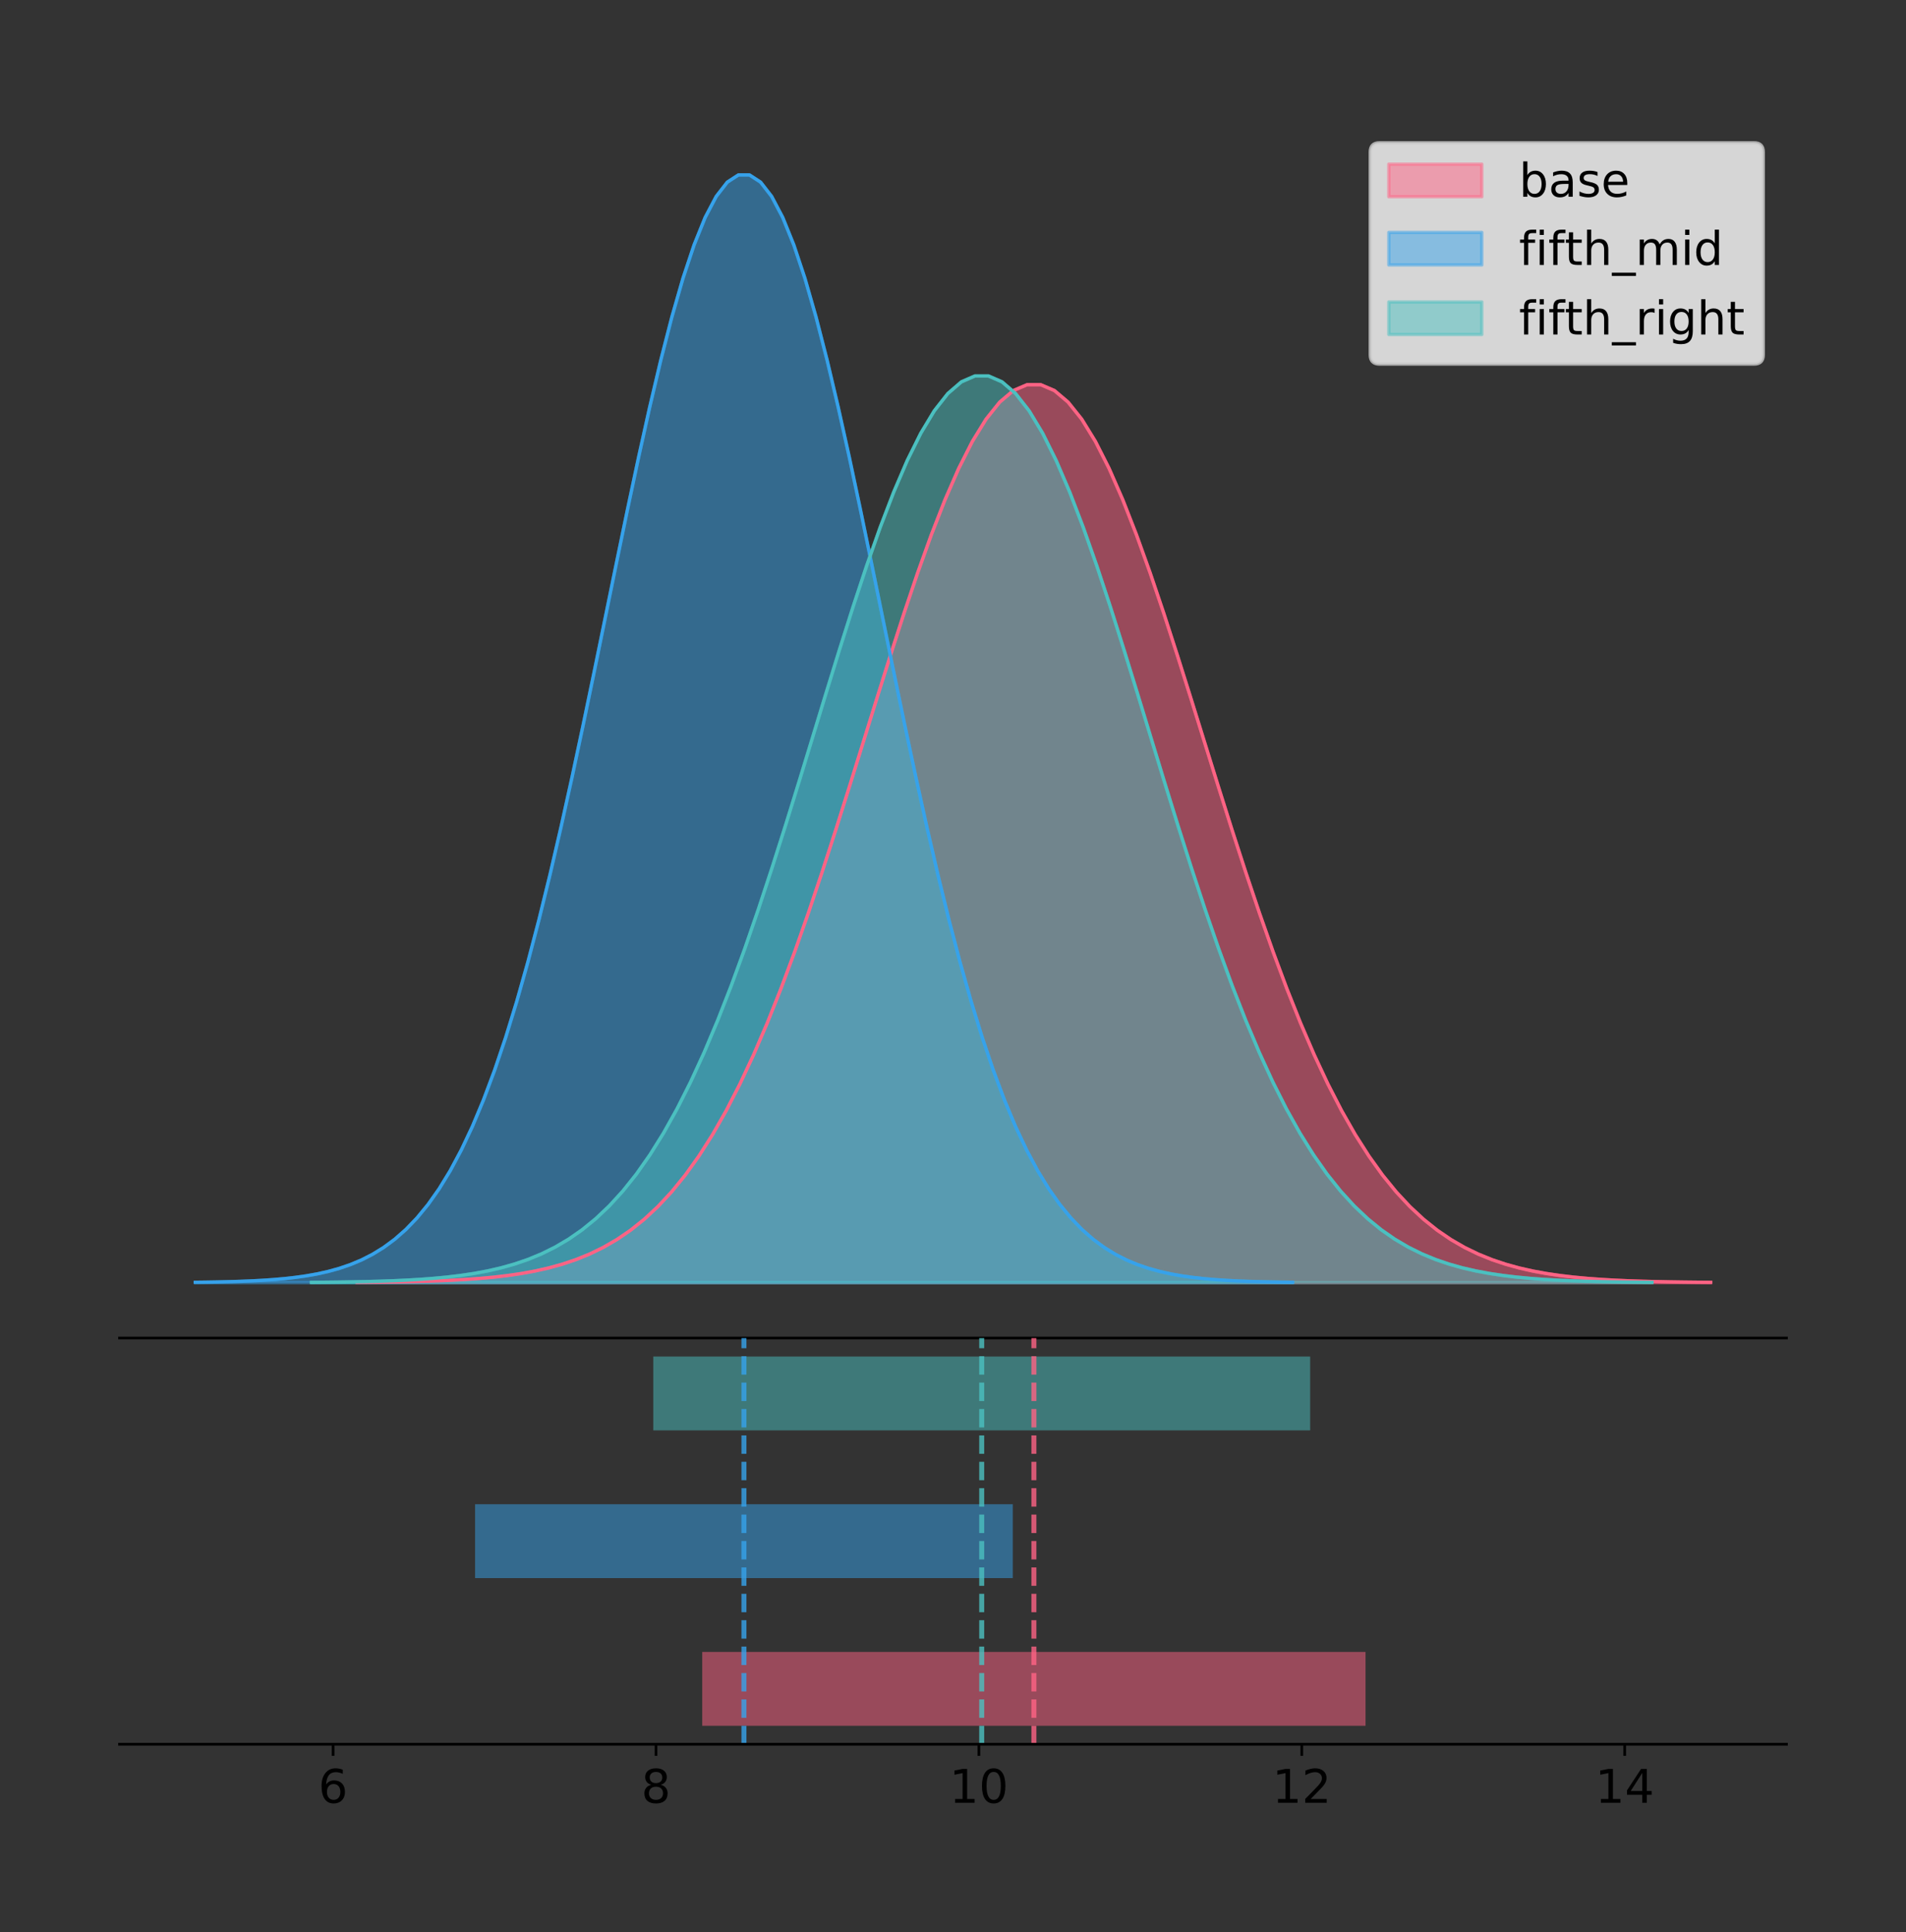 <?xml version="1.0" encoding="utf-8" standalone="no"?>
<!DOCTYPE svg PUBLIC "-//W3C//DTD SVG 1.1//EN"
  "http://www.w3.org/Graphics/SVG/1.1/DTD/svg11.dtd">
<!-- Created with matplotlib (https://matplotlib.org/) -->
<svg height="581.789pt" version="1.1" viewBox="0 0 574.2 581.789" width="574.2pt" xmlns="http://www.w3.org/2000/svg" xmlns:xlink="http://www.w3.org/1999/xlink">
 <rect x="0" y="0" width="574.2" height="581.789" fill="#333333" stroke="none"/>
 <defs>
  <style type="text/css">
*{stroke-linecap:butt;stroke-linejoin:round;}
  </style>
 </defs>
 <g id="figure_1">
  <g id="patch_1">
   <path d="M 0 581.789 
L 574.2 581.789 
L 574.2 0 
L 0 0 
z
" style="fill:none;"/>
  </g>
  <g id="axes_1">
   <g id="patch_2">
    <path d="M 36 402.93 
L 538.2 402.93 
L 538.2 36 
L 36 36 
z
" style="fill:none;"/>
   </g>
   <g id="PolyCollection_1">
    <defs>
     <path d="M 107.567 -195.538 
L 107.567 -195.629 
L 111.686 -195.663 
L 115.805 -195.709 
L 119.925 -195.77 
L 124.044 -195.852 
L 128.163 -195.959 
L 132.282 -196.099 
L 136.402 -196.281 
L 140.521 -196.516 
L 144.64 -196.816 
L 148.759 -197.198 
L 152.879 -197.679 
L 156.998 -198.282 
L 161.117 -199.032 
L 165.236 -199.958 
L 169.356 -201.093 
L 173.475 -202.473 
L 177.594 -204.141 
L 181.713 -206.14 
L 185.833 -208.519 
L 189.952 -211.328 
L 194.071 -214.621 
L 198.19 -218.449 
L 202.31 -222.866 
L 206.429 -227.923 
L 210.548 -233.666 
L 214.667 -240.135 
L 218.787 -247.362 
L 222.906 -255.368 
L 227.025 -264.162 
L 231.144 -273.736 
L 235.264 -284.065 
L 239.383 -295.107 
L 243.502 -306.797 
L 247.621 -319.05 
L 251.741 -331.76 
L 255.86 -344.8 
L 259.979 -358.024 
L 264.098 -371.269 
L 268.218 -384.356 
L 272.337 -397.097 
L 276.456 -409.298 
L 280.575 -420.761 
L 284.695 -431.295 
L 288.814 -440.715 
L 292.933 -448.852 
L 297.052 -455.556 
L 301.172 -460.7 
L 305.291 -464.186 
L 309.41 -465.945 
L 313.529 -465.945 
L 317.649 -464.186 
L 321.768 -460.7 
L 325.887 -455.556 
L 330.006 -448.852 
L 334.126 -440.715 
L 338.245 -431.295 
L 342.364 -420.761 
L 346.483 -409.298 
L 350.603 -397.097 
L 354.722 -384.356 
L 358.841 -371.269 
L 362.96 -358.024 
L 367.08 -344.8 
L 371.199 -331.76 
L 375.318 -319.05 
L 379.437 -306.797 
L 383.557 -295.107 
L 387.676 -284.065 
L 391.795 -273.736 
L 395.914 -264.162 
L 400.034 -255.368 
L 404.153 -247.362 
L 408.272 -240.135 
L 412.391 -233.666 
L 416.511 -227.923 
L 420.63 -222.866 
L 424.749 -218.449 
L 428.868 -214.621 
L 432.988 -211.328 
L 437.107 -208.519 
L 441.226 -206.14 
L 445.345 -204.141 
L 449.465 -202.473 
L 453.584 -201.093 
L 457.703 -199.958 
L 461.822 -199.032 
L 465.942 -198.282 
L 470.061 -197.679 
L 474.18 -197.198 
L 478.299 -196.816 
L 482.419 -196.516 
L 486.538 -196.281 
L 490.657 -196.099 
L 494.776 -195.959 
L 498.896 -195.852 
L 503.015 -195.77 
L 507.134 -195.709 
L 511.253 -195.663 
L 515.373 -195.629 
L 515.373 -195.538 
L 515.373 -195.538 
L 511.253 -195.538 
L 507.134 -195.538 
L 503.015 -195.538 
L 498.896 -195.538 
L 494.776 -195.538 
L 490.657 -195.538 
L 486.538 -195.538 
L 482.419 -195.538 
L 478.299 -195.538 
L 474.18 -195.538 
L 470.061 -195.538 
L 465.942 -195.538 
L 461.822 -195.538 
L 457.703 -195.538 
L 453.584 -195.538 
L 449.465 -195.538 
L 445.345 -195.538 
L 441.226 -195.538 
L 437.107 -195.538 
L 432.988 -195.538 
L 428.868 -195.538 
L 424.749 -195.538 
L 420.63 -195.538 
L 416.511 -195.538 
L 412.391 -195.538 
L 408.272 -195.538 
L 404.153 -195.538 
L 400.034 -195.538 
L 395.914 -195.538 
L 391.795 -195.538 
L 387.676 -195.538 
L 383.557 -195.538 
L 379.437 -195.538 
L 375.318 -195.538 
L 371.199 -195.538 
L 367.08 -195.538 
L 362.96 -195.538 
L 358.841 -195.538 
L 354.722 -195.538 
L 350.603 -195.538 
L 346.483 -195.538 
L 342.364 -195.538 
L 338.245 -195.538 
L 334.126 -195.538 
L 330.006 -195.538 
L 325.887 -195.538 
L 321.768 -195.538 
L 317.649 -195.538 
L 313.529 -195.538 
L 309.41 -195.538 
L 305.291 -195.538 
L 301.172 -195.538 
L 297.052 -195.538 
L 292.933 -195.538 
L 288.814 -195.538 
L 284.695 -195.538 
L 280.575 -195.538 
L 276.456 -195.538 
L 272.337 -195.538 
L 268.218 -195.538 
L 264.098 -195.538 
L 259.979 -195.538 
L 255.86 -195.538 
L 251.741 -195.538 
L 247.621 -195.538 
L 243.502 -195.538 
L 239.383 -195.538 
L 235.264 -195.538 
L 231.144 -195.538 
L 227.025 -195.538 
L 222.906 -195.538 
L 218.787 -195.538 
L 214.667 -195.538 
L 210.548 -195.538 
L 206.429 -195.538 
L 202.31 -195.538 
L 198.19 -195.538 
L 194.071 -195.538 
L 189.952 -195.538 
L 185.833 -195.538 
L 181.713 -195.538 
L 177.594 -195.538 
L 173.475 -195.538 
L 169.356 -195.538 
L 165.236 -195.538 
L 161.117 -195.538 
L 156.998 -195.538 
L 152.879 -195.538 
L 148.759 -195.538 
L 144.64 -195.538 
L 140.521 -195.538 
L 136.402 -195.538 
L 132.282 -195.538 
L 128.163 -195.538 
L 124.044 -195.538 
L 119.925 -195.538 
L 115.805 -195.538 
L 111.686 -195.538 
L 107.567 -195.538 
z
" id="m6355612650" style="stroke:#ff6384;stroke-opacity:0.5;"/>
    </defs>
    <g clip-path="url(#p5a51d0e2e8)">
     <use style="fill:#ff6384;fill-opacity:0.5;stroke:#ff6384;stroke-opacity:0.5;" x="0" xlink:href="#m6355612650" y="581.789"/>
    </g>
   </g>
   <g id="PolyCollection_2">
    <defs>
     <path d="M 58.827 -195.538 
L 58.827 -195.65 
L 62.167 -195.692 
L 65.506 -195.749 
L 68.845 -195.825 
L 72.184 -195.925 
L 75.523 -196.058 
L 78.863 -196.23 
L 82.202 -196.455 
L 85.541 -196.744 
L 88.88 -197.115 
L 92.22 -197.585 
L 95.559 -198.179 
L 98.898 -198.923 
L 102.237 -199.848 
L 105.577 -200.99 
L 108.916 -202.39 
L 112.255 -204.093 
L 115.594 -206.151 
L 118.933 -208.617 
L 122.273 -211.552 
L 125.612 -215.017 
L 128.951 -219.078 
L 132.29 -223.801 
L 135.63 -229.25 
L 138.969 -235.488 
L 142.308 -242.572 
L 145.647 -250.552 
L 148.987 -259.468 
L 152.326 -269.344 
L 155.665 -280.192 
L 159.004 -292.002 
L 162.343 -304.744 
L 165.683 -318.365 
L 169.022 -332.786 
L 172.361 -347.901 
L 175.7 -363.58 
L 179.04 -379.667 
L 182.379 -395.98 
L 185.718 -412.318 
L 189.057 -428.462 
L 192.397 -444.18 
L 195.736 -459.23 
L 199.075 -473.372 
L 202.414 -486.366 
L 205.753 -497.987 
L 209.093 -508.025 
L 212.432 -516.294 
L 215.771 -522.64 
L 219.11 -526.94 
L 222.45 -529.111 
L 225.789 -529.111 
L 229.128 -526.94 
L 232.467 -522.64 
L 235.807 -516.294 
L 239.146 -508.025 
L 242.485 -497.987 
L 245.824 -486.366 
L 249.163 -473.372 
L 252.503 -459.23 
L 255.842 -444.18 
L 259.181 -428.462 
L 262.52 -412.318 
L 265.86 -395.98 
L 269.199 -379.667 
L 272.538 -363.58 
L 275.877 -347.901 
L 279.217 -332.786 
L 282.556 -318.365 
L 285.895 -304.744 
L 289.234 -292.002 
L 292.573 -280.192 
L 295.913 -269.344 
L 299.252 -259.468 
L 302.591 -250.552 
L 305.93 -242.572 
L 309.27 -235.488 
L 312.609 -229.25 
L 315.948 -223.801 
L 319.287 -219.078 
L 322.627 -215.017 
L 325.966 -211.552 
L 329.305 -208.617 
L 332.644 -206.151 
L 335.983 -204.093 
L 339.323 -202.39 
L 342.662 -200.99 
L 346.001 -199.848 
L 349.34 -198.923 
L 352.68 -198.179 
L 356.019 -197.585 
L 359.358 -197.115 
L 362.697 -196.744 
L 366.037 -196.455 
L 369.376 -196.23 
L 372.715 -196.058 
L 376.054 -195.925 
L 379.394 -195.825 
L 382.733 -195.749 
L 386.072 -195.692 
L 389.411 -195.65 
L 389.411 -195.538 
L 389.411 -195.538 
L 386.072 -195.538 
L 382.733 -195.538 
L 379.394 -195.538 
L 376.054 -195.538 
L 372.715 -195.538 
L 369.376 -195.538 
L 366.037 -195.538 
L 362.697 -195.538 
L 359.358 -195.538 
L 356.019 -195.538 
L 352.68 -195.538 
L 349.34 -195.538 
L 346.001 -195.538 
L 342.662 -195.538 
L 339.323 -195.538 
L 335.983 -195.538 
L 332.644 -195.538 
L 329.305 -195.538 
L 325.966 -195.538 
L 322.627 -195.538 
L 319.287 -195.538 
L 315.948 -195.538 
L 312.609 -195.538 
L 309.27 -195.538 
L 305.93 -195.538 
L 302.591 -195.538 
L 299.252 -195.538 
L 295.913 -195.538 
L 292.573 -195.538 
L 289.234 -195.538 
L 285.895 -195.538 
L 282.556 -195.538 
L 279.217 -195.538 
L 275.877 -195.538 
L 272.538 -195.538 
L 269.199 -195.538 
L 265.86 -195.538 
L 262.52 -195.538 
L 259.181 -195.538 
L 255.842 -195.538 
L 252.503 -195.538 
L 249.163 -195.538 
L 245.824 -195.538 
L 242.485 -195.538 
L 239.146 -195.538 
L 235.807 -195.538 
L 232.467 -195.538 
L 229.128 -195.538 
L 225.789 -195.538 
L 222.45 -195.538 
L 219.11 -195.538 
L 215.771 -195.538 
L 212.432 -195.538 
L 209.093 -195.538 
L 205.753 -195.538 
L 202.414 -195.538 
L 199.075 -195.538 
L 195.736 -195.538 
L 192.397 -195.538 
L 189.057 -195.538 
L 185.718 -195.538 
L 182.379 -195.538 
L 179.04 -195.538 
L 175.7 -195.538 
L 172.361 -195.538 
L 169.022 -195.538 
L 165.683 -195.538 
L 162.343 -195.538 
L 159.004 -195.538 
L 155.665 -195.538 
L 152.326 -195.538 
L 148.987 -195.538 
L 145.647 -195.538 
L 142.308 -195.538 
L 138.969 -195.538 
L 135.63 -195.538 
L 132.29 -195.538 
L 128.951 -195.538 
L 125.612 -195.538 
L 122.273 -195.538 
L 118.933 -195.538 
L 115.594 -195.538 
L 112.255 -195.538 
L 108.916 -195.538 
L 105.577 -195.538 
L 102.237 -195.538 
L 98.898 -195.538 
L 95.559 -195.538 
L 92.22 -195.538 
L 88.88 -195.538 
L 85.541 -195.538 
L 82.202 -195.538 
L 78.863 -195.538 
L 75.523 -195.538 
L 72.184 -195.538 
L 68.845 -195.538 
L 65.506 -195.538 
L 62.167 -195.538 
L 58.827 -195.538 
z
" id="m87537b43c6" style="stroke:#36a2eb;stroke-opacity:0.5;"/>
    </defs>
    <g clip-path="url(#p5a51d0e2e8)">
     <use style="fill:#36a2eb;fill-opacity:0.5;stroke:#36a2eb;stroke-opacity:0.5;" x="0" xlink:href="#m87537b43c6" y="581.789"/>
    </g>
   </g>
   <g id="PolyCollection_3">
    <defs>
     <path d="M 93.815 -195.538 
L 93.815 -195.63 
L 97.894 -195.664 
L 101.974 -195.711 
L 106.053 -195.773 
L 110.133 -195.855 
L 114.212 -195.963 
L 118.292 -196.105 
L 122.371 -196.289 
L 126.451 -196.525 
L 130.53 -196.829 
L 134.61 -197.214 
L 138.689 -197.7 
L 142.769 -198.309 
L 146.848 -199.066 
L 150.928 -200.001 
L 155.007 -201.147 
L 159.087 -202.541 
L 163.166 -204.225 
L 167.246 -206.244 
L 171.325 -208.646 
L 175.405 -211.482 
L 179.484 -214.806 
L 183.564 -218.672 
L 187.643 -223.133 
L 191.723 -228.239 
L 195.802 -234.037 
L 199.882 -240.57 
L 203.961 -247.867 
L 208.041 -255.951 
L 212.12 -264.831 
L 216.2 -274.498 
L 220.279 -284.928 
L 224.359 -296.077 
L 228.438 -307.881 
L 232.517 -320.253 
L 236.597 -333.088 
L 240.676 -346.255 
L 244.756 -359.608 
L 248.835 -372.981 
L 252.915 -386.196 
L 256.994 -399.061 
L 261.074 -411.381 
L 265.153 -422.956 
L 269.233 -433.592 
L 273.312 -443.104 
L 277.392 -451.321 
L 281.471 -458.09 
L 285.551 -463.284 
L 289.63 -466.804 
L 293.71 -468.581 
L 297.789 -468.581 
L 301.869 -466.804 
L 305.948 -463.284 
L 310.028 -458.09 
L 314.107 -451.321 
L 318.187 -443.104 
L 322.266 -433.592 
L 326.346 -422.956 
L 330.425 -411.381 
L 334.505 -399.061 
L 338.584 -386.196 
L 342.664 -372.981 
L 346.743 -359.608 
L 350.823 -346.255 
L 354.902 -333.088 
L 358.982 -320.253 
L 363.061 -307.881 
L 367.141 -296.077 
L 371.22 -284.928 
L 375.3 -274.498 
L 379.379 -264.831 
L 383.459 -255.951 
L 387.538 -247.867 
L 391.618 -240.57 
L 395.697 -234.037 
L 399.777 -228.239 
L 403.856 -223.133 
L 407.936 -218.672 
L 412.015 -214.806 
L 416.095 -211.482 
L 420.174 -208.646 
L 424.254 -206.244 
L 428.333 -204.225 
L 432.413 -202.541 
L 436.492 -201.147 
L 440.572 -200.001 
L 444.651 -199.066 
L 448.731 -198.309 
L 452.81 -197.7 
L 456.89 -197.214 
L 460.969 -196.829 
L 465.049 -196.525 
L 469.128 -196.289 
L 473.208 -196.105 
L 477.287 -195.963 
L 481.367 -195.855 
L 485.446 -195.773 
L 489.526 -195.711 
L 493.605 -195.664 
L 497.685 -195.63 
L 497.685 -195.538 
L 497.685 -195.538 
L 493.605 -195.538 
L 489.526 -195.538 
L 485.446 -195.538 
L 481.367 -195.538 
L 477.287 -195.538 
L 473.208 -195.538 
L 469.128 -195.538 
L 465.049 -195.538 
L 460.969 -195.538 
L 456.89 -195.538 
L 452.81 -195.538 
L 448.731 -195.538 
L 444.651 -195.538 
L 440.572 -195.538 
L 436.492 -195.538 
L 432.413 -195.538 
L 428.333 -195.538 
L 424.254 -195.538 
L 420.174 -195.538 
L 416.095 -195.538 
L 412.015 -195.538 
L 407.936 -195.538 
L 403.856 -195.538 
L 399.777 -195.538 
L 395.697 -195.538 
L 391.618 -195.538 
L 387.538 -195.538 
L 383.459 -195.538 
L 379.379 -195.538 
L 375.3 -195.538 
L 371.22 -195.538 
L 367.141 -195.538 
L 363.061 -195.538 
L 358.982 -195.538 
L 354.902 -195.538 
L 350.823 -195.538 
L 346.743 -195.538 
L 342.664 -195.538 
L 338.584 -195.538 
L 334.505 -195.538 
L 330.425 -195.538 
L 326.346 -195.538 
L 322.266 -195.538 
L 318.187 -195.538 
L 314.107 -195.538 
L 310.028 -195.538 
L 305.948 -195.538 
L 301.869 -195.538 
L 297.789 -195.538 
L 293.71 -195.538 
L 289.63 -195.538 
L 285.551 -195.538 
L 281.471 -195.538 
L 277.392 -195.538 
L 273.312 -195.538 
L 269.233 -195.538 
L 265.153 -195.538 
L 261.074 -195.538 
L 256.994 -195.538 
L 252.915 -195.538 
L 248.835 -195.538 
L 244.756 -195.538 
L 240.676 -195.538 
L 236.597 -195.538 
L 232.517 -195.538 
L 228.438 -195.538 
L 224.359 -195.538 
L 220.279 -195.538 
L 216.2 -195.538 
L 212.12 -195.538 
L 208.041 -195.538 
L 203.961 -195.538 
L 199.882 -195.538 
L 195.802 -195.538 
L 191.723 -195.538 
L 187.643 -195.538 
L 183.564 -195.538 
L 179.484 -195.538 
L 175.405 -195.538 
L 171.325 -195.538 
L 167.246 -195.538 
L 163.166 -195.538 
L 159.087 -195.538 
L 155.007 -195.538 
L 150.928 -195.538 
L 146.848 -195.538 
L 142.769 -195.538 
L 138.689 -195.538 
L 134.61 -195.538 
L 130.53 -195.538 
L 126.451 -195.538 
L 122.371 -195.538 
L 118.292 -195.538 
L 114.212 -195.538 
L 110.133 -195.538 
L 106.053 -195.538 
L 101.974 -195.538 
L 97.894 -195.538 
L 93.815 -195.538 
z
" id="mcfe53436ab" style="stroke:#4bc0c0;stroke-opacity:0.5;"/>
    </defs>
    <g clip-path="url(#p5a51d0e2e8)">
     <use style="fill:#4bc0c0;fill-opacity:0.5;stroke:#4bc0c0;stroke-opacity:0.5;" x="0" xlink:href="#mcfe53436ab" y="581.789"/>
    </g>
   </g>
   <g id="line2d_1">
    <path clip-path="url(#p5a51d0e2e8)" d="M 107.567 386.161 
L 111.686 386.126 
L 115.805 386.08 
L 119.925 386.019 
L 124.044 385.937 
L 128.163 385.83 
L 132.282 385.69 
L 136.402 385.508 
L 140.521 385.273 
L 144.64 384.973 
L 148.759 384.592 
L 152.879 384.11 
L 156.998 383.507 
L 161.117 382.758 
L 165.236 381.832 
L 169.356 380.697 
L 173.475 379.316 
L 177.594 377.648 
L 181.713 375.649 
L 185.833 373.27 
L 189.952 370.461 
L 194.071 367.169 
L 198.19 363.341 
L 202.31 358.923 
L 206.429 353.866 
L 210.548 348.123 
L 214.667 341.654 
L 218.787 334.427 
L 222.906 326.421 
L 227.025 317.627 
L 231.144 308.054 
L 235.264 297.724 
L 239.383 286.683 
L 243.502 274.993 
L 247.621 262.74 
L 251.741 250.029 
L 255.86 236.989 
L 259.979 223.765 
L 264.098 210.521 
L 268.218 197.433 
L 272.337 184.692 
L 276.456 172.492 
L 280.575 161.028 
L 284.695 150.494 
L 288.814 141.074 
L 292.933 132.937 
L 297.052 126.233 
L 301.172 121.09 
L 305.291 117.604 
L 309.41 115.844 
L 313.529 115.844 
L 317.649 117.604 
L 321.768 121.09 
L 325.887 126.233 
L 330.006 132.937 
L 334.126 141.074 
L 338.245 150.494 
L 342.364 161.028 
L 346.483 172.492 
L 350.603 184.692 
L 354.722 197.433 
L 358.841 210.521 
L 362.96 223.765 
L 367.08 236.989 
L 371.199 250.029 
L 375.318 262.74 
L 379.437 274.993 
L 383.557 286.683 
L 387.676 297.724 
L 391.795 308.054 
L 395.914 317.627 
L 400.034 326.421 
L 404.153 334.427 
L 408.272 341.654 
L 412.391 348.123 
L 416.511 353.866 
L 420.63 358.923 
L 424.749 363.341 
L 428.868 367.169 
L 432.988 370.461 
L 437.107 373.27 
L 441.226 375.649 
L 445.345 377.648 
L 449.465 379.316 
L 453.584 380.697 
L 457.703 381.832 
L 461.822 382.758 
L 465.942 383.507 
L 470.061 384.11 
L 474.18 384.592 
L 478.299 384.973 
L 482.419 385.273 
L 486.538 385.508 
L 490.657 385.69 
L 494.776 385.83 
L 498.896 385.937 
L 503.015 386.019 
L 507.134 386.08 
L 511.253 386.126 
L 515.373 386.161 
" style="fill:none;stroke:#ff6384;stroke-linecap:square;"/>
   </g>
   <g id="line2d_2">
    <path clip-path="url(#p5a51d0e2e8)" d="M 58.827 386.139 
L 62.167 386.097 
L 65.506 386.04 
L 68.845 385.965 
L 72.184 385.864 
L 75.523 385.732 
L 78.863 385.559 
L 82.202 385.334 
L 85.541 385.045 
L 88.88 384.675 
L 92.22 384.204 
L 95.559 383.61 
L 98.898 382.867 
L 102.237 381.941 
L 105.577 380.799 
L 108.916 379.399 
L 112.255 377.696 
L 115.594 375.639 
L 118.933 373.172 
L 122.273 370.238 
L 125.612 366.772 
L 128.951 362.711 
L 132.29 357.989 
L 135.63 352.539 
L 138.969 346.301 
L 142.308 339.217 
L 145.647 331.237 
L 148.987 322.322 
L 152.326 312.445 
L 155.665 301.597 
L 159.004 289.787 
L 162.343 277.045 
L 165.683 263.424 
L 169.022 249.004 
L 172.361 233.888 
L 175.7 218.209 
L 179.04 202.123 
L 182.379 185.809 
L 185.718 169.471 
L 189.057 153.327 
L 192.397 137.61 
L 195.736 122.559 
L 199.075 108.418 
L 202.414 95.423 
L 205.753 83.803 
L 209.093 73.765 
L 212.432 65.495 
L 215.771 59.15 
L 219.11 54.85 
L 222.45 52.679 
L 225.789 52.679 
L 229.128 54.85 
L 232.467 59.15 
L 235.807 65.495 
L 239.146 73.765 
L 242.485 83.803 
L 245.824 95.423 
L 249.163 108.418 
L 252.503 122.559 
L 255.842 137.61 
L 259.181 153.327 
L 262.52 169.471 
L 265.86 185.809 
L 269.199 202.123 
L 272.538 218.209 
L 275.877 233.888 
L 279.217 249.004 
L 282.556 263.424 
L 285.895 277.045 
L 289.234 289.787 
L 292.573 301.597 
L 295.913 312.445 
L 299.252 322.322 
L 302.591 331.237 
L 305.93 339.217 
L 309.27 346.301 
L 312.609 352.539 
L 315.948 357.989 
L 319.287 362.711 
L 322.627 366.772 
L 325.966 370.238 
L 329.305 373.172 
L 332.644 375.639 
L 335.983 377.696 
L 339.323 379.399 
L 342.662 380.799 
L 346.001 381.941 
L 349.34 382.867 
L 352.68 383.61 
L 356.019 384.204 
L 359.358 384.675 
L 362.697 385.045 
L 366.037 385.334 
L 369.376 385.559 
L 372.715 385.732 
L 376.054 385.864 
L 379.394 385.965 
L 382.733 386.04 
L 386.072 386.097 
L 389.411 386.139 
" style="fill:none;stroke:#36a2eb;stroke-linecap:square;"/>
   </g>
   <g id="line2d_3">
    <path clip-path="url(#p5a51d0e2e8)" d="M 93.815 386.16 
L 97.894 386.125 
L 101.974 386.079 
L 106.053 386.017 
L 110.133 385.934 
L 114.212 385.826 
L 118.292 385.685 
L 122.371 385.501 
L 126.451 385.264 
L 130.53 384.961 
L 134.61 384.576 
L 138.689 384.09 
L 142.769 383.481 
L 146.848 382.724 
L 150.928 381.789 
L 155.007 380.643 
L 159.087 379.248 
L 163.166 377.564 
L 167.246 375.546 
L 171.325 373.144 
L 175.405 370.307 
L 179.484 366.983 
L 183.564 363.117 
L 187.643 358.657 
L 191.723 353.551 
L 195.802 347.752 
L 199.882 341.22 
L 203.961 333.922 
L 208.041 325.838 
L 212.12 316.959 
L 216.2 307.292 
L 220.279 296.861 
L 224.359 285.712 
L 228.438 273.908 
L 232.517 261.536 
L 236.597 248.702 
L 240.676 235.534 
L 244.756 222.181 
L 248.835 208.808 
L 252.915 195.593 
L 256.994 182.728 
L 261.074 170.409 
L 265.153 158.833 
L 269.233 148.197 
L 273.312 138.685 
L 277.392 130.468 
L 281.471 123.699 
L 285.551 118.505 
L 289.63 114.986 
L 293.71 113.209 
L 297.789 113.209 
L 301.869 114.986 
L 305.948 118.505 
L 310.028 123.699 
L 314.107 130.468 
L 318.187 138.685 
L 322.266 148.197 
L 326.346 158.833 
L 330.425 170.409 
L 334.505 182.728 
L 338.584 195.593 
L 342.664 208.808 
L 346.743 222.181 
L 350.823 235.534 
L 354.902 248.702 
L 358.982 261.536 
L 363.061 273.908 
L 367.141 285.712 
L 371.22 296.861 
L 375.3 307.292 
L 379.379 316.959 
L 383.459 325.838 
L 387.538 333.922 
L 391.618 341.22 
L 395.697 347.752 
L 399.777 353.551 
L 403.856 358.657 
L 407.936 363.117 
L 412.015 366.983 
L 416.095 370.307 
L 420.174 373.144 
L 424.254 375.546 
L 428.333 377.564 
L 432.413 379.248 
L 436.492 380.643 
L 440.572 381.789 
L 444.651 382.724 
L 448.731 383.481 
L 452.81 384.09 
L 456.89 384.576 
L 460.969 384.961 
L 465.049 385.264 
L 469.128 385.501 
L 473.208 385.685 
L 477.287 385.826 
L 481.367 385.934 
L 485.446 386.017 
L 489.526 386.079 
L 493.605 386.125 
L 497.685 386.16 
" style="fill:none;stroke:#4bc0c0;stroke-linecap:square;"/>
   </g>
   <g id="patch_3">
    <path d="M 36 402.93 
L 538.2 402.93 
" style="fill:none;stroke:#000000;stroke-linecap:square;stroke-linejoin:miter;stroke-width:0.8;"/>
   </g>
   <g id="legend_1">
    <g id="patch_4">
     <path d="M 415.602 109.627 
L 528.4 109.627 
Q 531.2 109.627 531.2 106.827 
L 531.2 45.8 
Q 531.2 43 528.4 43 
L 415.602 43 
Q 412.802 43 412.802 45.8 
L 412.802 106.827 
Q 412.802 109.627 415.602 109.627 
z
" style="fill:#ffffff;opacity:0.8;stroke:#cccccc;stroke-linejoin:miter;"/>
    </g>
    <g id="patch_5">
     <path d="M 418.402 59.238 
L 446.402 59.238 
L 446.402 49.438 
L 418.402 49.438 
z
" style="fill:#ff6384;opacity:0.5;stroke:#ff6384;stroke-linejoin:miter;"/>
    </g>
    <g id="text_1">
     <!-- base -->
     <defs>
      <path d="M 48.688 27.297 
Q 48.688 37.203 44.609 42.844 
Q 40.531 48.484 33.406 48.484 
Q 26.266 48.484 22.188 42.844 
Q 18.109 37.203 18.109 27.297 
Q 18.109 17.391 22.188 11.75 
Q 26.266 6.109 33.406 6.109 
Q 40.531 6.109 44.609 11.75 
Q 48.688 17.391 48.688 27.297 
z
M 18.109 46.391 
Q 20.953 51.266 25.266 53.625 
Q 29.594 56 35.594 56 
Q 45.562 56 51.781 48.094 
Q 58.016 40.188 58.016 27.297 
Q 58.016 14.406 51.781 6.484 
Q 45.562 -1.422 35.594 -1.422 
Q 29.594 -1.422 25.266 0.953 
Q 20.953 3.328 18.109 8.203 
L 18.109 0 
L 9.078 0 
L 9.078 75.984 
L 18.109 75.984 
z
" id="DejaVuSans-98"/>
      <path d="M 34.281 27.484 
Q 23.391 27.484 19.188 25 
Q 14.984 22.516 14.984 16.5 
Q 14.984 11.719 18.141 8.906 
Q 21.297 6.109 26.703 6.109 
Q 34.188 6.109 38.703 11.406 
Q 43.219 16.703 43.219 25.484 
L 43.219 27.484 
z
M 52.203 31.203 
L 52.203 0 
L 43.219 0 
L 43.219 8.297 
Q 40.141 3.328 35.547 0.953 
Q 30.953 -1.422 24.312 -1.422 
Q 15.922 -1.422 10.953 3.297 
Q 6 8.016 6 15.922 
Q 6 25.141 12.172 29.828 
Q 18.359 34.516 30.609 34.516 
L 43.219 34.516 
L 43.219 35.406 
Q 43.219 41.609 39.141 45 
Q 35.062 48.391 27.688 48.391 
Q 23 48.391 18.547 47.266 
Q 14.109 46.141 10.016 43.891 
L 10.016 52.203 
Q 14.938 54.109 19.578 55.047 
Q 24.219 56 28.609 56 
Q 40.484 56 46.344 49.844 
Q 52.203 43.703 52.203 31.203 
z
" id="DejaVuSans-97"/>
      <path d="M 44.281 53.078 
L 44.281 44.578 
Q 40.484 46.531 36.375 47.5 
Q 32.281 48.484 27.875 48.484 
Q 21.188 48.484 17.844 46.438 
Q 14.5 44.391 14.5 40.281 
Q 14.5 37.156 16.891 35.375 
Q 19.281 33.594 26.516 31.984 
L 29.594 31.297 
Q 39.156 29.25 43.188 25.516 
Q 47.219 21.781 47.219 15.094 
Q 47.219 7.469 41.188 3.016 
Q 35.156 -1.422 24.609 -1.422 
Q 20.219 -1.422 15.453 -0.562 
Q 10.688 0.297 5.422 2 
L 5.422 11.281 
Q 10.406 8.688 15.234 7.391 
Q 20.062 6.109 24.812 6.109 
Q 31.156 6.109 34.562 8.281 
Q 37.984 10.453 37.984 14.406 
Q 37.984 18.062 35.516 20.016 
Q 33.062 21.969 24.703 23.781 
L 21.578 24.516 
Q 13.234 26.266 9.516 29.906 
Q 5.812 33.547 5.812 39.891 
Q 5.812 47.609 11.281 51.797 
Q 16.75 56 26.812 56 
Q 31.781 56 36.172 55.266 
Q 40.578 54.547 44.281 53.078 
z
" id="DejaVuSans-115"/>
      <path d="M 56.203 29.594 
L 56.203 25.203 
L 14.891 25.203 
Q 15.484 15.922 20.484 11.062 
Q 25.484 6.203 34.422 6.203 
Q 39.594 6.203 44.453 7.469 
Q 49.312 8.734 54.109 11.281 
L 54.109 2.781 
Q 49.266 0.734 44.188 -0.344 
Q 39.109 -1.422 33.891 -1.422 
Q 20.797 -1.422 13.156 6.188 
Q 5.516 13.812 5.516 26.812 
Q 5.516 40.234 12.766 48.109 
Q 20.016 56 32.328 56 
Q 43.359 56 49.781 48.891 
Q 56.203 41.797 56.203 29.594 
z
M 47.219 32.234 
Q 47.125 39.594 43.094 43.984 
Q 39.062 48.391 32.422 48.391 
Q 24.906 48.391 20.391 44.141 
Q 15.875 39.891 15.188 32.172 
z
" id="DejaVuSans-101"/>
     </defs>
     <g transform="translate(457.602 59.238)scale(0.14 -0.14)">
      <use xlink:href="#DejaVuSans-98"/>
      <use x="63.477" xlink:href="#DejaVuSans-97"/>
      <use x="124.756" xlink:href="#DejaVuSans-115"/>
      <use x="176.855" xlink:href="#DejaVuSans-101"/>
     </g>
    </g>
    <g id="patch_6">
     <path d="M 418.402 79.787 
L 446.402 79.787 
L 446.402 69.987 
L 418.402 69.987 
z
" style="fill:#36a2eb;opacity:0.5;stroke:#36a2eb;stroke-linejoin:miter;"/>
    </g>
    <g id="text_2">
     <!-- fifth_mid -->
     <defs>
      <path d="M 37.109 75.984 
L 37.109 68.5 
L 28.516 68.5 
Q 23.688 68.5 21.797 66.547 
Q 19.922 64.594 19.922 59.516 
L 19.922 54.688 
L 34.719 54.688 
L 34.719 47.703 
L 19.922 47.703 
L 19.922 0 
L 10.891 0 
L 10.891 47.703 
L 2.297 47.703 
L 2.297 54.688 
L 10.891 54.688 
L 10.891 58.5 
Q 10.891 67.625 15.141 71.797 
Q 19.391 75.984 28.609 75.984 
z
" id="DejaVuSans-102"/>
      <path d="M 9.422 54.688 
L 18.406 54.688 
L 18.406 0 
L 9.422 0 
z
M 9.422 75.984 
L 18.406 75.984 
L 18.406 64.594 
L 9.422 64.594 
z
" id="DejaVuSans-105"/>
      <path d="M 18.312 70.219 
L 18.312 54.688 
L 36.812 54.688 
L 36.812 47.703 
L 18.312 47.703 
L 18.312 18.016 
Q 18.312 11.328 20.141 9.422 
Q 21.969 7.516 27.594 7.516 
L 36.812 7.516 
L 36.812 0 
L 27.594 0 
Q 17.188 0 13.234 3.875 
Q 9.281 7.766 9.281 18.016 
L 9.281 47.703 
L 2.688 47.703 
L 2.688 54.688 
L 9.281 54.688 
L 9.281 70.219 
z
" id="DejaVuSans-116"/>
      <path d="M 54.891 33.016 
L 54.891 0 
L 45.906 0 
L 45.906 32.719 
Q 45.906 40.484 42.875 44.328 
Q 39.844 48.188 33.797 48.188 
Q 26.516 48.188 22.312 43.547 
Q 18.109 38.922 18.109 30.906 
L 18.109 0 
L 9.078 0 
L 9.078 75.984 
L 18.109 75.984 
L 18.109 46.188 
Q 21.344 51.125 25.703 53.562 
Q 30.078 56 35.797 56 
Q 45.219 56 50.047 50.172 
Q 54.891 44.344 54.891 33.016 
z
" id="DejaVuSans-104"/>
      <path d="M 50.984 -16.609 
L 50.984 -23.578 
L -0.984 -23.578 
L -0.984 -16.609 
z
" id="DejaVuSans-95"/>
      <path d="M 52 44.188 
Q 55.375 50.25 60.062 53.125 
Q 64.75 56 71.094 56 
Q 79.641 56 84.281 50.016 
Q 88.922 44.047 88.922 33.016 
L 88.922 0 
L 79.891 0 
L 79.891 32.719 
Q 79.891 40.578 77.094 44.375 
Q 74.312 48.188 68.609 48.188 
Q 61.625 48.188 57.562 43.547 
Q 53.516 38.922 53.516 30.906 
L 53.516 0 
L 44.484 0 
L 44.484 32.719 
Q 44.484 40.625 41.703 44.406 
Q 38.922 48.188 33.109 48.188 
Q 26.219 48.188 22.156 43.531 
Q 18.109 38.875 18.109 30.906 
L 18.109 0 
L 9.078 0 
L 9.078 54.688 
L 18.109 54.688 
L 18.109 46.188 
Q 21.188 51.219 25.484 53.609 
Q 29.781 56 35.688 56 
Q 41.656 56 45.828 52.969 
Q 50 49.953 52 44.188 
z
" id="DejaVuSans-109"/>
      <path d="M 45.406 46.391 
L 45.406 75.984 
L 54.391 75.984 
L 54.391 0 
L 45.406 0 
L 45.406 8.203 
Q 42.578 3.328 38.25 0.953 
Q 33.938 -1.422 27.875 -1.422 
Q 17.969 -1.422 11.734 6.484 
Q 5.516 14.406 5.516 27.297 
Q 5.516 40.188 11.734 48.094 
Q 17.969 56 27.875 56 
Q 33.938 56 38.25 53.625 
Q 42.578 51.266 45.406 46.391 
z
M 14.797 27.297 
Q 14.797 17.391 18.875 11.75 
Q 22.953 6.109 30.078 6.109 
Q 37.203 6.109 41.297 11.75 
Q 45.406 17.391 45.406 27.297 
Q 45.406 37.203 41.297 42.844 
Q 37.203 48.484 30.078 48.484 
Q 22.953 48.484 18.875 42.844 
Q 14.797 37.203 14.797 27.297 
z
" id="DejaVuSans-100"/>
     </defs>
     <g transform="translate(457.602 79.787)scale(0.14 -0.14)">
      <use xlink:href="#DejaVuSans-102"/>
      <use x="35.205" xlink:href="#DejaVuSans-105"/>
      <use x="62.988" xlink:href="#DejaVuSans-102"/>
      <use x="98.178" xlink:href="#DejaVuSans-116"/>
      <use x="137.387" xlink:href="#DejaVuSans-104"/>
      <use x="200.766" xlink:href="#DejaVuSans-95"/>
      <use x="250.766" xlink:href="#DejaVuSans-109"/>
      <use x="348.178" xlink:href="#DejaVuSans-105"/>
      <use x="375.961" xlink:href="#DejaVuSans-100"/>
     </g>
    </g>
    <g id="patch_7">
     <path d="M 418.402 100.726 
L 446.402 100.726 
L 446.402 90.926 
L 418.402 90.926 
z
" style="fill:#4bc0c0;opacity:0.5;stroke:#4bc0c0;stroke-linejoin:miter;"/>
    </g>
    <g id="text_3">
     <!-- fifth_right -->
     <defs>
      <path d="M 41.109 46.297 
Q 39.594 47.172 37.812 47.578 
Q 36.031 48 33.891 48 
Q 26.266 48 22.188 43.047 
Q 18.109 38.094 18.109 28.812 
L 18.109 0 
L 9.078 0 
L 9.078 54.688 
L 18.109 54.688 
L 18.109 46.188 
Q 20.953 51.172 25.484 53.578 
Q 30.031 56 36.531 56 
Q 37.453 56 38.578 55.875 
Q 39.703 55.766 41.062 55.516 
z
" id="DejaVuSans-114"/>
      <path d="M 45.406 27.984 
Q 45.406 37.75 41.375 43.109 
Q 37.359 48.484 30.078 48.484 
Q 22.859 48.484 18.828 43.109 
Q 14.797 37.75 14.797 27.984 
Q 14.797 18.266 18.828 12.891 
Q 22.859 7.516 30.078 7.516 
Q 37.359 7.516 41.375 12.891 
Q 45.406 18.266 45.406 27.984 
z
M 54.391 6.781 
Q 54.391 -7.172 48.188 -13.984 
Q 42 -20.797 29.203 -20.797 
Q 24.469 -20.797 20.266 -20.094 
Q 16.062 -19.391 12.109 -17.922 
L 12.109 -9.188 
Q 16.062 -11.328 19.922 -12.344 
Q 23.781 -13.375 27.781 -13.375 
Q 36.625 -13.375 41.016 -8.766 
Q 45.406 -4.156 45.406 5.172 
L 45.406 9.625 
Q 42.625 4.781 38.281 2.391 
Q 33.938 0 27.875 0 
Q 17.828 0 11.672 7.656 
Q 5.516 15.328 5.516 27.984 
Q 5.516 40.672 11.672 48.328 
Q 17.828 56 27.875 56 
Q 33.938 56 38.281 53.609 
Q 42.625 51.219 45.406 46.391 
L 45.406 54.688 
L 54.391 54.688 
z
" id="DejaVuSans-103"/>
     </defs>
     <g transform="translate(457.602 100.726)scale(0.14 -0.14)">
      <use xlink:href="#DejaVuSans-102"/>
      <use x="35.205" xlink:href="#DejaVuSans-105"/>
      <use x="62.988" xlink:href="#DejaVuSans-102"/>
      <use x="98.178" xlink:href="#DejaVuSans-116"/>
      <use x="137.387" xlink:href="#DejaVuSans-104"/>
      <use x="200.766" xlink:href="#DejaVuSans-95"/>
      <use x="250.766" xlink:href="#DejaVuSans-114"/>
      <use x="291.879" xlink:href="#DejaVuSans-105"/>
      <use x="319.662" xlink:href="#DejaVuSans-103"/>
      <use x="383.139" xlink:href="#DejaVuSans-104"/>
      <use x="446.518" xlink:href="#DejaVuSans-116"/>
     </g>
    </g>
   </g>
  </g>
  <g id="axes_2">
   <g id="patch_8">
    <path d="M 36 525.24 
L 538.2 525.24 
L 538.2 402.93 
L 36 402.93 
z
" style="fill:none;"/>
   </g>
   <g id="patch_9">
    <path clip-path="url(#pff1ebe4a07)" d="M 211.557 519.68 
L 411.382 519.68 
L 411.382 497.442 
L 211.557 497.442 
z
" style="fill:#ff6384;opacity:0.5;"/>
   </g>
   <g id="patch_10">
    <path clip-path="url(#pff1ebe4a07)" d="M 143.126 475.204 
L 305.112 475.204 
L 305.112 452.966 
L 143.126 452.966 
z
" style="fill:#36a2eb;opacity:0.5;"/>
   </g>
   <g id="patch_11">
    <path clip-path="url(#pff1ebe4a07)" d="M 196.802 430.728 
L 394.698 430.728 
L 394.698 408.49 
L 196.802 408.49 
z
" style="fill:#4bc0c0;opacity:0.5;"/>
   </g>
   <g id="matplotlib.axis_1">
    <g id="xtick_1">
     <g id="line2d_4">
      <defs>
       <path d="M 0 0 
L 0 3.5 
" id="mf0dc2438e8" style="stroke:#000000;stroke-width:0.8;"/>
      </defs>
      <g>
       <use style="stroke:#000000;stroke-width:0.8;" x="100.348" xlink:href="#mf0dc2438e8" y="525.24"/>
      </g>
     </g>
     <g id="text_4">
      <!-- 6 -->
      <defs>
       <path d="M 33.016 40.375 
Q 26.375 40.375 22.484 35.828 
Q 18.609 31.297 18.609 23.391 
Q 18.609 15.531 22.484 10.953 
Q 26.375 6.391 33.016 6.391 
Q 39.656 6.391 43.531 10.953 
Q 47.406 15.531 47.406 23.391 
Q 47.406 31.297 43.531 35.828 
Q 39.656 40.375 33.016 40.375 
z
M 52.594 71.297 
L 52.594 62.312 
Q 48.875 64.062 45.094 64.984 
Q 41.312 65.922 37.594 65.922 
Q 27.828 65.922 22.672 59.328 
Q 17.531 52.734 16.797 39.406 
Q 19.672 43.656 24.016 45.922 
Q 28.375 48.188 33.594 48.188 
Q 44.578 48.188 50.953 41.516 
Q 57.328 34.859 57.328 23.391 
Q 57.328 12.156 50.688 5.359 
Q 44.047 -1.422 33.016 -1.422 
Q 20.359 -1.422 13.672 8.266 
Q 6.984 17.969 6.984 36.375 
Q 6.984 53.656 15.188 63.938 
Q 23.391 74.219 37.203 74.219 
Q 40.922 74.219 44.703 73.484 
Q 48.484 72.75 52.594 71.297 
z
" id="DejaVuSans-54"/>
      </defs>
      <g transform="translate(95.894 542.878)scale(0.14 -0.14)">
       <use xlink:href="#DejaVuSans-54"/>
      </g>
     </g>
    </g>
    <g id="xtick_2">
     <g id="line2d_5">
      <g>
       <use style="stroke:#000000;stroke-width:0.8;" x="197.626" xlink:href="#mf0dc2438e8" y="525.24"/>
      </g>
     </g>
     <g id="text_5">
      <!-- 8 -->
      <defs>
       <path d="M 31.781 34.625 
Q 24.75 34.625 20.719 30.859 
Q 16.703 27.094 16.703 20.516 
Q 16.703 13.922 20.719 10.156 
Q 24.75 6.391 31.781 6.391 
Q 38.812 6.391 42.859 10.172 
Q 46.922 13.969 46.922 20.516 
Q 46.922 27.094 42.891 30.859 
Q 38.875 34.625 31.781 34.625 
z
M 21.922 38.812 
Q 15.578 40.375 12.031 44.719 
Q 8.5 49.078 8.5 55.328 
Q 8.5 64.062 14.719 69.141 
Q 20.953 74.219 31.781 74.219 
Q 42.672 74.219 48.875 69.141 
Q 55.078 64.062 55.078 55.328 
Q 55.078 49.078 51.531 44.719 
Q 48 40.375 41.703 38.812 
Q 48.828 37.156 52.797 32.312 
Q 56.781 27.484 56.781 20.516 
Q 56.781 9.906 50.312 4.234 
Q 43.844 -1.422 31.781 -1.422 
Q 19.734 -1.422 13.25 4.234 
Q 6.781 9.906 6.781 20.516 
Q 6.781 27.484 10.781 32.312 
Q 14.797 37.156 21.922 38.812 
z
M 18.312 54.391 
Q 18.312 48.734 21.844 45.562 
Q 25.391 42.391 31.781 42.391 
Q 38.141 42.391 41.719 45.562 
Q 45.312 48.734 45.312 54.391 
Q 45.312 60.062 41.719 63.234 
Q 38.141 66.406 31.781 66.406 
Q 25.391 66.406 21.844 63.234 
Q 18.312 60.062 18.312 54.391 
z
" id="DejaVuSans-56"/>
      </defs>
      <g transform="translate(193.172 542.878)scale(0.14 -0.14)">
       <use xlink:href="#DejaVuSans-56"/>
      </g>
     </g>
    </g>
    <g id="xtick_3">
     <g id="line2d_6">
      <g>
       <use style="stroke:#000000;stroke-width:0.8;" x="294.903" xlink:href="#mf0dc2438e8" y="525.24"/>
      </g>
     </g>
     <g id="text_6">
      <!-- 10 -->
      <defs>
       <path d="M 12.406 8.297 
L 28.516 8.297 
L 28.516 63.922 
L 10.984 60.406 
L 10.984 69.391 
L 28.422 72.906 
L 38.281 72.906 
L 38.281 8.297 
L 54.391 8.297 
L 54.391 0 
L 12.406 0 
z
" id="DejaVuSans-49"/>
       <path d="M 31.781 66.406 
Q 24.172 66.406 20.328 58.906 
Q 16.5 51.422 16.5 36.375 
Q 16.5 21.391 20.328 13.891 
Q 24.172 6.391 31.781 6.391 
Q 39.453 6.391 43.281 13.891 
Q 47.125 21.391 47.125 36.375 
Q 47.125 51.422 43.281 58.906 
Q 39.453 66.406 31.781 66.406 
z
M 31.781 74.219 
Q 44.047 74.219 50.516 64.516 
Q 56.984 54.828 56.984 36.375 
Q 56.984 17.969 50.516 8.266 
Q 44.047 -1.422 31.781 -1.422 
Q 19.531 -1.422 13.062 8.266 
Q 6.594 17.969 6.594 36.375 
Q 6.594 54.828 13.062 64.516 
Q 19.531 74.219 31.781 74.219 
z
" id="DejaVuSans-48"/>
      </defs>
      <g transform="translate(285.996 542.878)scale(0.14 -0.14)">
       <use xlink:href="#DejaVuSans-49"/>
       <use x="63.623" xlink:href="#DejaVuSans-48"/>
      </g>
     </g>
    </g>
    <g id="xtick_4">
     <g id="line2d_7">
      <g>
       <use style="stroke:#000000;stroke-width:0.8;" x="392.181" xlink:href="#mf0dc2438e8" y="525.24"/>
      </g>
     </g>
     <g id="text_7">
      <!-- 12 -->
      <defs>
       <path d="M 19.188 8.297 
L 53.609 8.297 
L 53.609 0 
L 7.328 0 
L 7.328 8.297 
Q 12.938 14.109 22.625 23.891 
Q 32.328 33.688 34.812 36.531 
Q 39.547 41.844 41.422 45.531 
Q 43.312 49.219 43.312 52.781 
Q 43.312 58.594 39.234 62.25 
Q 35.156 65.922 28.609 65.922 
Q 23.969 65.922 18.812 64.312 
Q 13.672 62.703 7.812 59.422 
L 7.812 69.391 
Q 13.766 71.781 18.938 73 
Q 24.125 74.219 28.422 74.219 
Q 39.75 74.219 46.484 68.547 
Q 53.219 62.891 53.219 53.422 
Q 53.219 48.922 51.531 44.891 
Q 49.859 40.875 45.406 35.406 
Q 44.188 33.984 37.641 27.219 
Q 31.109 20.453 19.188 8.297 
z
" id="DejaVuSans-50"/>
      </defs>
      <g transform="translate(383.274 542.878)scale(0.14 -0.14)">
       <use xlink:href="#DejaVuSans-49"/>
       <use x="63.623" xlink:href="#DejaVuSans-50"/>
      </g>
     </g>
    </g>
    <g id="xtick_5">
     <g id="line2d_8">
      <g>
       <use style="stroke:#000000;stroke-width:0.8;" x="489.459" xlink:href="#mf0dc2438e8" y="525.24"/>
      </g>
     </g>
     <g id="text_8">
      <!-- 14 -->
      <defs>
       <path d="M 37.797 64.312 
L 12.891 25.391 
L 37.797 25.391 
z
M 35.203 72.906 
L 47.609 72.906 
L 47.609 25.391 
L 58.016 25.391 
L 58.016 17.188 
L 47.609 17.188 
L 47.609 0 
L 37.797 0 
L 37.797 17.188 
L 4.891 17.188 
L 4.891 26.703 
z
" id="DejaVuSans-52"/>
      </defs>
      <g transform="translate(480.551 542.878)scale(0.14 -0.14)">
       <use xlink:href="#DejaVuSans-49"/>
       <use x="63.623" xlink:href="#DejaVuSans-52"/>
      </g>
     </g>
    </g>
   </g>
   <g id="line2d_9">
    <path clip-path="url(#pff1ebe4a07)" d="M 311.47 525.24 
L 311.47 402.93 
" style="fill:none;stroke:#ff6384;stroke-dasharray:5.55,2.4;stroke-dashoffset:0;stroke-opacity:0.8;stroke-width:1.5;"/>
   </g>
   <g id="line2d_10">
    <path clip-path="url(#pff1ebe4a07)" d="M 224.119 525.24 
L 224.119 402.93 
" style="fill:none;stroke:#36a2eb;stroke-dasharray:5.55,2.4;stroke-dashoffset:0;stroke-opacity:0.8;stroke-width:1.5;"/>
   </g>
   <g id="line2d_11">
    <path clip-path="url(#pff1ebe4a07)" d="M 295.75 525.24 
L 295.75 402.93 
" style="fill:none;stroke:#4bc0c0;stroke-dasharray:5.55,2.4;stroke-dashoffset:0;stroke-opacity:0.8;stroke-width:1.5;"/>
   </g>
   <g id="patch_12">
    <path d="M 36 525.24 
L 538.2 525.24 
" style="fill:none;stroke:#000000;stroke-linecap:square;stroke-linejoin:miter;stroke-width:0.8;"/>
   </g>
  </g>
 </g>
 <defs>
  <clipPath id="p5a51d0e2e8">
   <rect height="366.93" width="502.2" x="36" y="36"/>
  </clipPath>
  <clipPath id="pff1ebe4a07">
   <rect height="122.31" width="502.2" x="36" y="402.93"/>
  </clipPath>
 </defs>
</svg>

